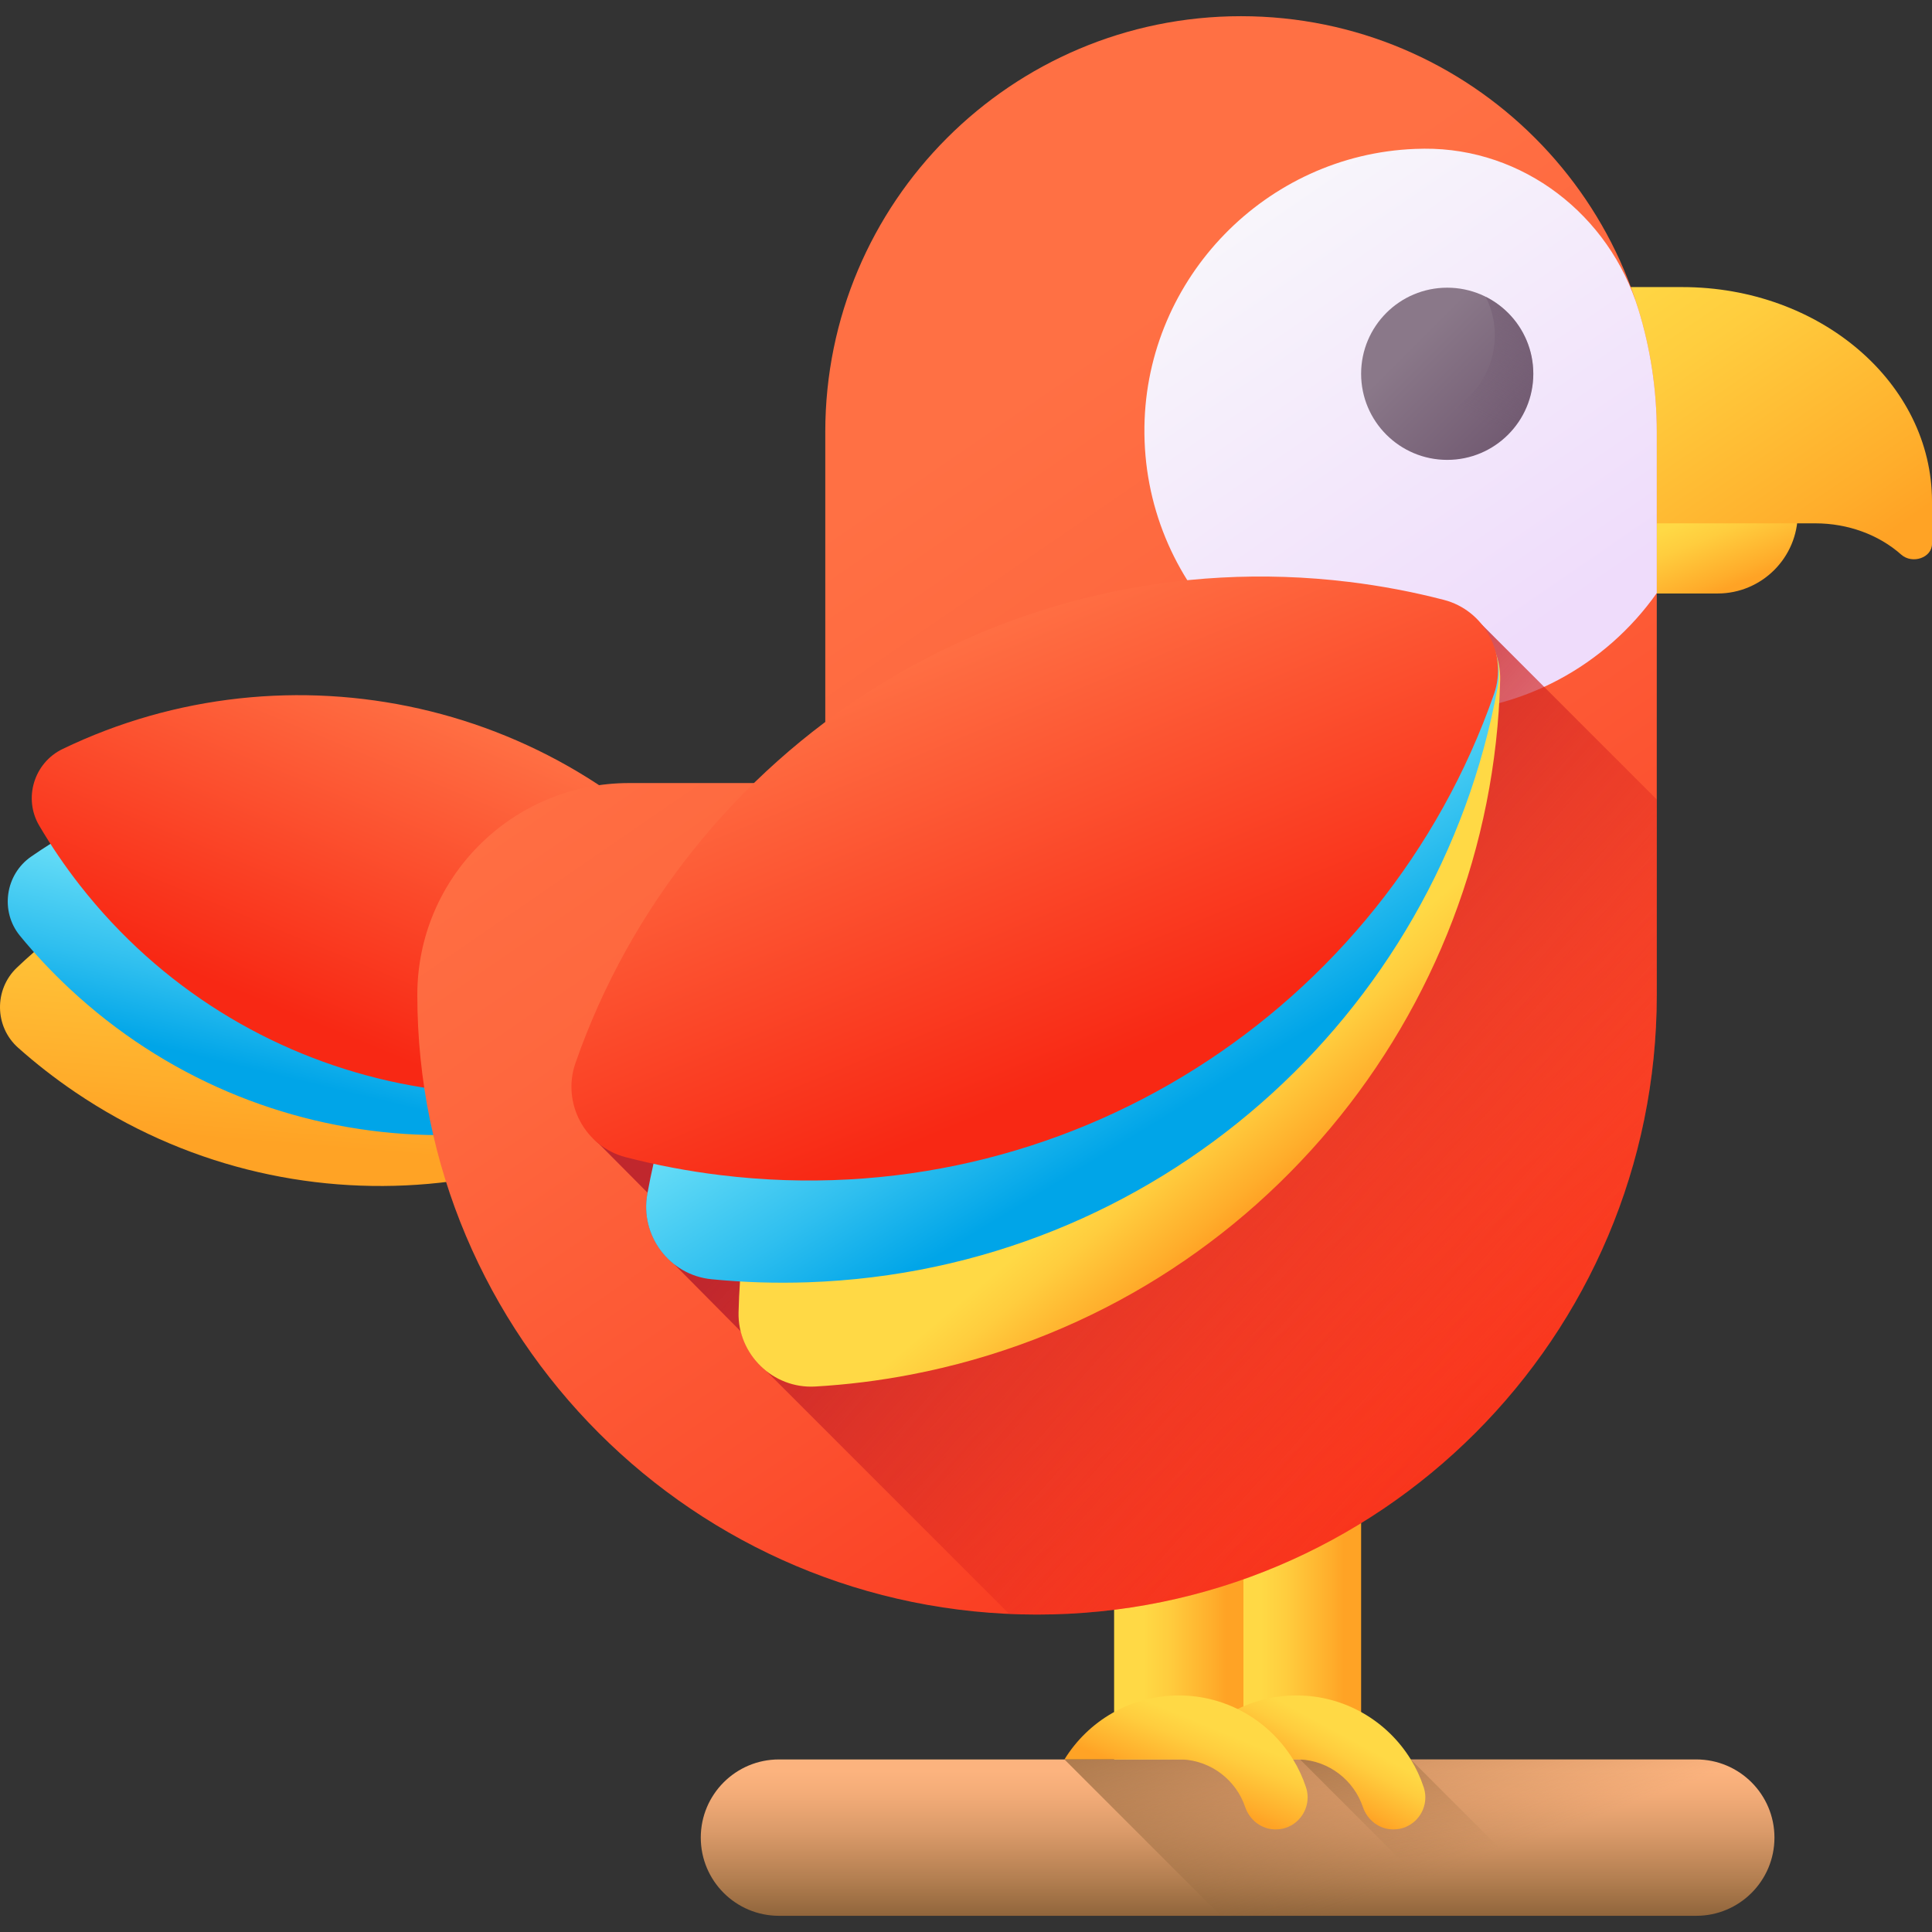 <svg id="Capa_1" enable-background="new 0 0 510 510" height="512" viewBox="0 0 510 510" width="512" xmlns="http://www.w3.org/2000/svg" xmlns:xlink="http://www.w3.org/1999/xlink"><rect x="0" y="0" width="510" height="510" fill="#333333" stroke="none"/><linearGradient id="lg1"><stop offset="0" stop-color="#ffd945"/><stop offset=".304" stop-color="#ffcd3e"/><stop offset=".856" stop-color="#ffad2b"/><stop offset="1" stop-color="#ffa325"/></linearGradient><linearGradient id="SVGID_1_" gradientUnits="userSpaceOnUse" x1="332.891" x2="354.736" xlink:href="#lg1" y1="433.911" y2="433.911"/><linearGradient id="SVGID_2_" gradientUnits="userSpaceOnUse" x1="301.82" x2="323.665" xlink:href="#lg1" y1="433.911" y2="433.911"/><linearGradient id="SVGID_3_" gradientTransform="matrix(.828 .561 -.561 .828 148.987 76.966)" gradientUnits="userSpaceOnUse" x1="41.433" x2="85.804" xlink:href="#lg1" y1="137.501" y2="216.158"/><linearGradient id="lg2"><stop offset="0" stop-color="#a3ffff"/><stop offset=".117" stop-color="#9bfbfe"/><stop offset=".301" stop-color="#85eefb"/><stop offset=".527" stop-color="#61daf6"/><stop offset=".784" stop-color="#2fbfef"/><stop offset="1" stop-color="#00a5e8"/></linearGradient><linearGradient id="SVGID_4_" gradientTransform="matrix(.731 .682 -.682 .731 825.852 468.034)" gradientUnits="userSpaceOnUse" x1="-701.789" x2="-657.419" xlink:href="#lg2" y1="289.761" y2="368.417"/><linearGradient id="lg3"><stop offset="0" stop-color="#ff7044"/><stop offset="1" stop-color="#f82814"/></linearGradient><linearGradient id="SVGID_5_" gradientTransform="matrix(.617 .787 -.787 .617 1433.996 959.196)" gradientUnits="userSpaceOnUse" x1="-1412.47" x2="-1368.1" xlink:href="#lg3" y1="555.27" y2="633.927"/><linearGradient id="SVGID_6_" gradientUnits="userSpaceOnUse" x1="446.91" x2="454.524" xlink:href="#lg1" y1="136.798" y2="155.832"/><linearGradient id="SVGID_7_" gradientUnits="userSpaceOnUse" x1="426.705" x2="482.707" xlink:href="#lg1" y1="70.41" y2="151.867"/><linearGradient id="SVGID_8_" gradientUnits="userSpaceOnUse" x1="228.882" x2="426.956" y1="131.411" y2="419.517"><stop offset="0" stop-color="#ff7044"/><stop offset=".213" stop-color="#fe673e"/><stop offset=".556" stop-color="#fc502f"/><stop offset=".985" stop-color="#f82a15"/><stop offset="1" stop-color="#f82814"/></linearGradient><linearGradient id="SVGID_9_" gradientUnits="userSpaceOnUse" x1="330.004" x2="407.618" y1="52.517" y2="165.41"><stop offset="0" stop-color="#f8f6fb"/><stop offset="1" stop-color="#efdcfb"/></linearGradient><linearGradient id="SVGID_10_" gradientUnits="userSpaceOnUse" x1="409.572" x2="270.146" y1="366.528" y2="243.863"><stop offset="0" stop-color="#f82814" stop-opacity="0"/><stop offset="1" stop-color="#c0272d"/></linearGradient><linearGradient id="SVGID_11_" gradientUnits="userSpaceOnUse" x1="317.729" x2="337.538" xlink:href="#lg1" y1="289.226" y2="312.636"/><linearGradient id="SVGID_12_" gradientTransform="matrix(.999 -.034 .034 .999 696.722 -143.781)" gradientUnits="userSpaceOnUse" x1="-460.014" x2="-400.849" xlink:href="#lg2" y1="318.831" y2="423.714"/><linearGradient id="SVGID_13_" gradientTransform="matrix(.993 .121 -.121 .993 1474.049 -226.501)" gradientUnits="userSpaceOnUse" x1="-1169.9" x2="-1110.735" xlink:href="#lg3" y1="541.324" y2="646.207"/><linearGradient id="SVGID_14_" gradientUnits="userSpaceOnUse" x1="373.526" x2="402.962" y1="90.166" y2="119.602"><stop offset="0" stop-color="#8a7889"/><stop offset="1" stop-color="#6e566e"/></linearGradient><linearGradient id="SVGID_15_" gradientUnits="userSpaceOnUse" x1="382.819" x2="414.06" y1="107.38" y2="49.277"><stop offset="0" stop-color="#6e566e" stop-opacity="0"/><stop offset=".047" stop-color="#6e566e" stop-opacity=".047"/><stop offset="1" stop-color="#6e566e"/></linearGradient><linearGradient id="SVGID_16_" gradientUnits="userSpaceOnUse" x1="326.7" x2="326.7" y1="467.51" y2="506.855"><stop offset="0" stop-color="#fcb37e"/><stop offset=".156" stop-color="#f3ac78"/><stop offset=".412" stop-color="#da9a69"/><stop offset=".735" stop-color="#b27e50"/><stop offset="1" stop-color="#8c6239"/></linearGradient><linearGradient id="lg4"><stop offset="0" stop-color="#8c6239" stop-opacity="0"/><stop offset="1" stop-color="#8c6239"/></linearGradient><linearGradient id="SVGID_17_" gradientUnits="userSpaceOnUse" x1="382.353" x2="351.54" xlink:href="#lg4" y1="493.794" y2="409.759"/><linearGradient id="SVGID_18_" gradientUnits="userSpaceOnUse" x1="379.239" x2="368.334" xlink:href="#lg4" y1="490.199" y2="420.97"/><linearGradient id="SVGID_19_" gradientUnits="userSpaceOnUse" x1="351.777" x2="343.974" xlink:href="#lg1" y1="456.464" y2="470.87"/><linearGradient id="SVGID_20_" gradientUnits="userSpaceOnUse" x1="319.099" x2="312.196" xlink:href="#lg1" y1="455.65" y2="472.457"/><g><path d="m325.169 400.492h34.133v66.838h-34.133z" fill="url(#SVGID_1_)"/><path d="m294.098 400.492h34.133v66.838h-34.133z" fill="url(#SVGID_2_)"/><g><g><path d="m4.45 255.441c-6.053 5.76-5.916 15.569.323 21.126 4.698 4.185 9.725 8.11 15.077 11.736 57.008 38.629 131.801 30.842 179.725-14.765 6.053-5.76 5.916-15.569-.323-21.126-4.699-4.185-9.725-8.11-15.077-11.736-57.008-38.628-131.801-30.841-179.725 14.765z" fill="url(#SVGID_3_)"/><path d="m8.229 226.115c-6.872 4.753-8.256 14.465-2.952 20.922 3.994 4.862 8.352 9.518 13.077 13.929 50.338 46.991 125.435 50.879 179.843 13.243 6.872-4.753 8.256-14.465 2.952-20.921-3.994-4.862-8.352-9.518-13.077-13.929-50.337-46.992-125.435-50.88-179.843-13.244z" fill="url(#SVGID_4_)"/><path d="m16.505 197.727c-7.525 3.632-10.396 13.012-6.156 20.212 3.193 5.422 6.778 10.696 10.763 15.786 42.455 54.219 116.044 69.689 175.623 40.932 7.525-3.632 10.396-13.012 6.156-20.212-3.193-5.422-6.778-10.697-10.763-15.786-42.454-54.219-116.044-69.688-175.623-40.932z" fill="url(#SVGID_5_)"/></g><g><path d="m453.385 156.668h-31.432v-32.991h52.613v11.809c.001 11.698-9.483 21.182-21.181 21.182z" fill="url(#SVGID_6_)"/><path d="m421.953 75.784v62.366h57.269c8.534 0 16.702 2.974 22.634 8.24 2.961 2.629 8.144.829 8.144-2.827v-11.172c0-31.263-29.523-56.607-65.941-56.607z" fill="url(#SVGID_7_)"/></g><path d="m217.854 114.023v92.684h-51.788c-30.874 0-55.903 25.028-55.903 55.903 0 90.35 73.243 163.593 163.593 163.593 90.35 0 163.593-73.243 163.593-163.593v-148.587c0-60.612-49.136-109.748-109.748-109.748-60.611-.001-109.747 49.135-109.747 109.748z" fill="url(#SVGID_8_)"/><path d="m437.35 156.555v-42.533c0-11.284-1.704-22.169-4.868-32.413-7.697-24.921-30.447-42.552-56.529-42.356-.822.006-1.647.026-2.475.059-39.23 1.565-70.808 34.01-71.376 73.267-.603 41.612 32.949 75.534 74.423 75.534 25.138.001 47.349-12.474 60.825-31.558z" fill="url(#SVGID_9_)"/><path d="m437.35 262.609v-51.556l-46.126-46.125c-2.477-3.121-107.283 4.574-111.443 3.497-8.123-2.102-61.928 38.282-61.928 38.282s-50.454 46.212-60.384 74.67c-2.772 7.945-5.503 15.703.691 20.607 0 0 12.626 12.691 12.777 12.866-.02.109-.043.217-.063.327-1.314 7.211 1.651 14.187 6.979 18.439l17.69 17.848c1.043 4.188 3.449 7.85 6.736 10.45l64.117 64.117c2.441.108 4.893.173 7.36.173 90.351-.001 163.594-73.245 163.594-163.595z" fill="url(#SVGID_10_)"/><g><path d="m194.962 346.392c-.276 11.138 9.101 20.258 20.224 19.615 8.376-.484 16.816-1.523 25.281-3.15 90.173-17.329 153.352-95.192 155.537-183.379.276-11.138-9.101-20.258-20.224-19.615-8.376.484-16.817 1.523-25.281 3.15-90.174 17.328-153.352 95.192-155.537 183.379z" fill="url(#SVGID_11_)"/><path d="m170.874 315.177c-1.997 10.961 5.855 21.423 16.943 22.51 8.35.819 16.849 1.099 25.463.803 91.769-3.156 166.242-70.298 182.057-157.083 1.997-10.961-5.854-21.423-16.943-22.51-8.35-.819-16.85-1.099-25.464-.803-91.768 3.156-166.241 70.297-182.056 157.083z" fill="url(#SVGID_12_)"/><path d="m151.911 280.608c-3.671 10.52 2.467 22.071 13.253 24.862 8.122 2.102 16.476 3.695 25.032 4.736 91.151 11.092 175.123-43.707 204.185-126.997 3.671-10.519-2.467-22.071-13.253-24.862-8.123-2.102-16.476-3.695-25.032-4.736-91.151-11.093-175.123 43.707-204.185 126.997z" fill="url(#SVGID_13_)"/></g><g><path d="m404.757 98.67c0 12.552-10.176 22.728-22.728 22.728s-22.727-10.176-22.727-22.728 10.175-22.728 22.727-22.728c12.553 0 22.728 10.175 22.728 22.728z" fill="url(#SVGID_14_)"/><path d="m392.196 78.339c1.533 3.059 2.397 6.512 2.397 10.167 0 12.552-10.176 22.728-22.728 22.728-3.655 0-7.108-.864-10.167-2.397 3.731 7.448 11.433 12.561 20.33 12.561 12.552 0 22.728-10.176 22.728-22.728.001-8.898-5.112-16.6-12.56-20.331z" fill="url(#SVGID_15_)"/></g></g><path d="m447.773 505.726h-242.146c-11.398 0-20.639-9.24-20.639-20.639 0-11.398 9.24-20.639 20.639-20.639h242.145c11.398 0 20.639 9.24 20.639 20.639 0 11.398-9.24 20.639-20.638 20.639z" fill="url(#SVGID_16_)"/><path d="m447.773 464.448h-166.78l41.278 41.278h125.503c11.398 0 20.639-9.24 20.639-20.639-.002-11.399-9.242-20.639-20.64-20.639z" fill="url(#SVGID_17_)"/><path d="m372.411 464.448h-29.233l41.278 41.278h29.232z" fill="url(#SVGID_18_)"/><path d="m376.255 474.471c0 4.502-3.614 8.452-8.44 8.452-3.698 0-6.867-2.437-8.055-5.931-2.377-7.023-8.848-12.149-16.579-12.545h-31.117c6.231-10.132 17.419-16.891 30.169-16.891 12.761 0 23.95 6.759 30.181 16.891 1.393 2.281 2.545 4.73 3.397 7.323.3.9.444 1.813.444 2.701z" fill="url(#SVGID_19_)"/><path d="m345.182 474.471c0 4.502-3.614 8.452-8.44 8.452-3.698 0-6.867-2.437-8.055-5.931-2.377-7.023-8.848-12.149-16.579-12.545h-31.117c6.231-10.132 17.419-16.891 30.169-16.891 12.761 0 23.95 6.759 30.181 16.891 1.393 2.281 2.545 4.73 3.397 7.323.3.9.444 1.813.444 2.701z" fill="url(#SVGID_20_)"/></g></svg>